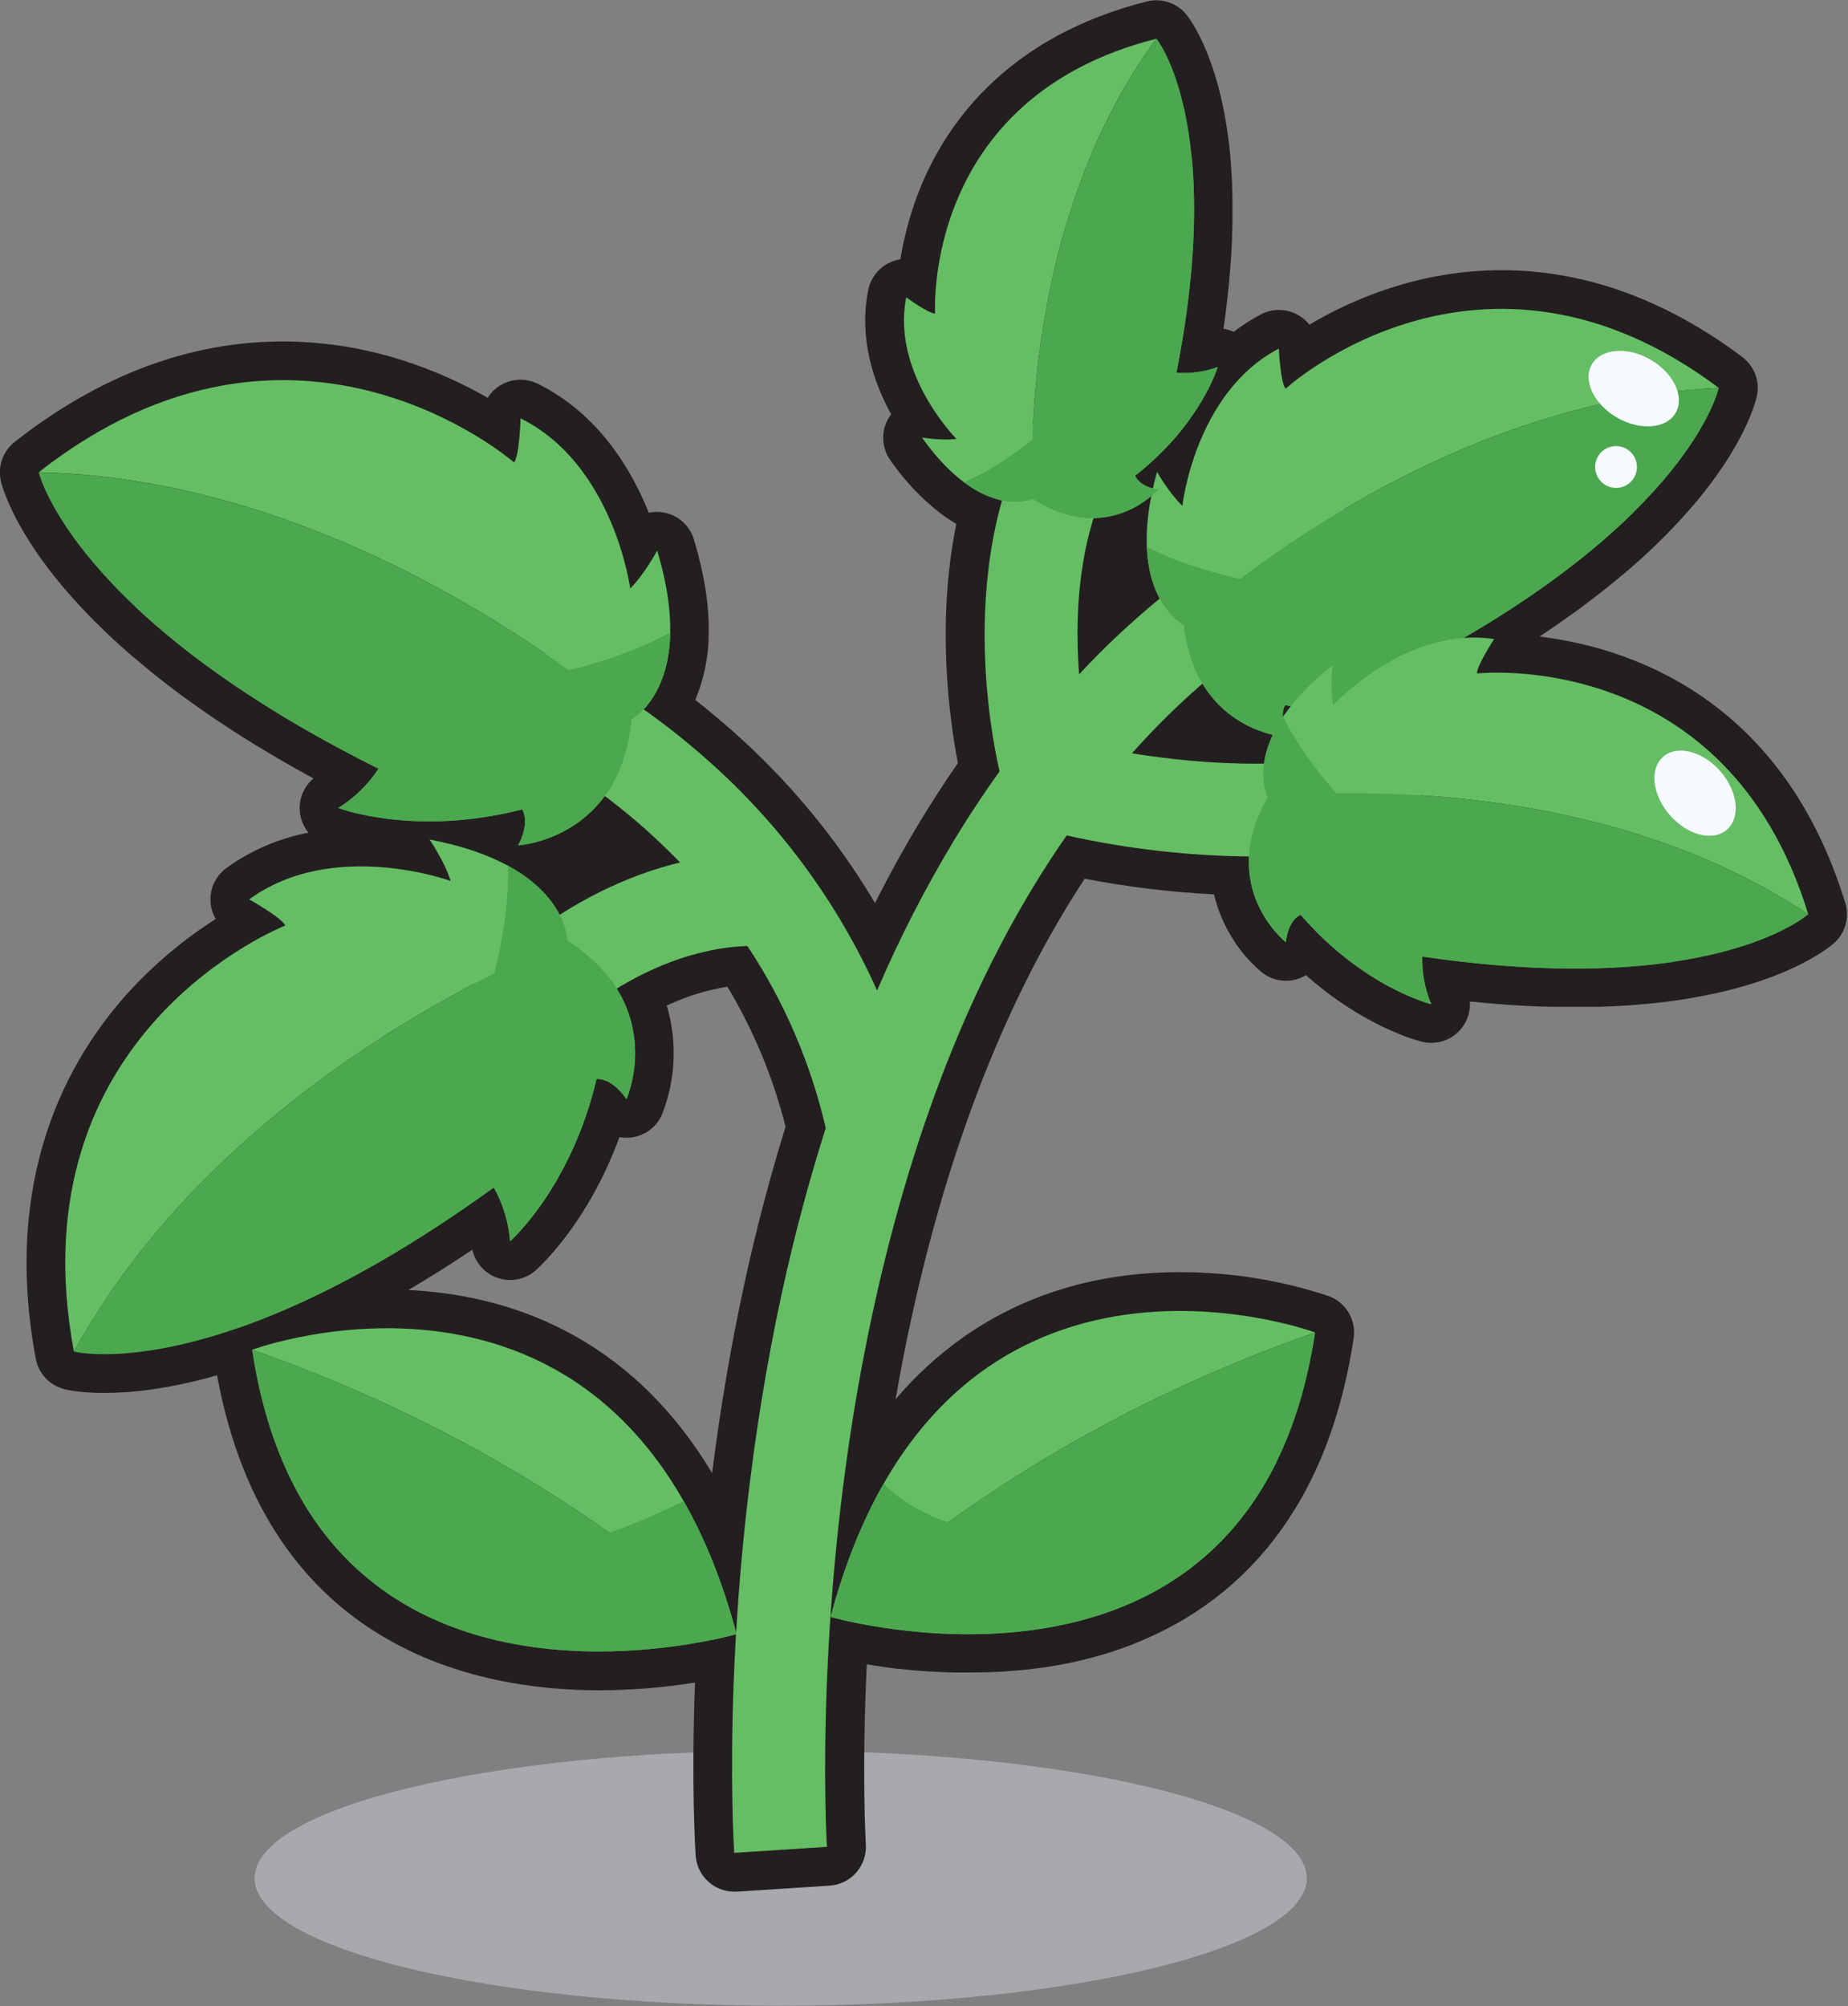 <svg width="716" height="777" viewBox="0 0 716 777" fill="none" xmlns="http://www.w3.org/2000/svg">
<rect x="0" y="0" width="716" height="777" fill="#808080" stroke="none"/>
<g clip-path="url(#clip0_4809_1742)">
<path d="M302.47 776.89C415.037 776.89 506.29 754.773 506.29 727.49C506.29 700.207 415.037 678.09 302.47 678.09C189.903 678.09 98.65 700.207 98.65 727.49C98.65 754.773 189.903 776.89 302.47 776.89Z" fill="#A7A9AC"/>
<path d="M714.94 349.74C690.32 269.3 629.94 250.59 596.45 246.57C597.59 245.82 598.7 245.07 599.8 244.33L600.72 243.7L603.24 241.97L604.57 241.04C605.3 240.53 606.02 240.04 606.73 239.52L607.86 238.72C608.86 238 609.86 237.28 610.86 236.58L612.14 235.64C612.75 235.19 613.36 234.74 613.92 234.31L615.34 233.25L618.29 231L620.87 229L623.6 226.82L625.03 225.65L627.68 223.47L628.68 222.66L631.4 220.34L632.32 219.54L633.83 218.2L634.62 217.5L636.1 216.17L636.26 216.02C637.41 215.02 638.52 213.95 639.62 212.91L640.11 212.45L641.6 211.02L642.13 210.51C674.56 179.07 680.13 155.89 680.71 153.35C681.296 150.556 681.073 147.653 680.067 144.982C679.061 142.311 677.314 139.982 675.03 138.27C645.29 115.97 613.92 104.66 581.81 104.66C549.7 104.66 523.74 116.01 507.32 125.76C505.916 123.982 504.127 122.547 502.089 121.559C500.051 120.572 497.815 120.059 495.55 120.06C493.112 120.048 490.708 120.635 488.55 121.77C484.848 123.705 481.325 125.964 478.02 128.52C476.747 127.946 475.401 127.552 474.02 127.35L474.17 126.35C474.45 124.44 474.71 122.56 474.96 120.64V120.37C475.19 118.6 475.4 116.86 475.6 115.13L475.74 113.9C475.94 112.1 476.13 110.32 476.29 108.58C476.29 108.53 476.29 108.16 476.29 108.16C476.45 106.51 476.58 104.9 476.71 103.31L476.79 102.31C476.92 100.6 477.04 98.909 477.13 97.309V96.99C477.22 95.409 477.3 93.86 477.36 92.279V91.45C477.42 89.829 477.47 88.23 477.5 86.76V86.44C477.5 84.92 477.5 83.439 477.5 81.99V81.32C477.5 79.779 477.5 78.26 477.5 76.779V76.639C477.5 75.18 477.43 73.74 477.38 72.299V71.919C477.38 70.45 477.26 69.01 477.18 67.6C477.18 67.6 477.18 67.519 477.18 67.48C477.1 66.1 477.01 64.749 476.91 63.42V63.19C473.83 24.049 461.09 7.4 459.65 5.63C457.847 3.416 455.449 1.763 452.739 0.865C450.029 -0.033 447.118 -0.139 444.35 0.56C391.44 13.93 367.79 46.279 357.27 71.07C353.3 80.489 350.47 90.349 348.84 100.44C345.797 100.903 342.969 102.291 340.742 104.417C338.515 106.542 336.995 109.301 336.39 112.32C332.64 131.03 338.47 148.07 345.27 160.46C344.983 160.84 344.713 161.23 344.46 161.63C342.888 164.146 342.097 167.071 342.188 170.037C342.279 173.002 343.247 175.874 344.97 178.29C350.354 186.093 356.904 193.023 364.39 198.84L364.52 198.94C366.443 200.385 368.446 201.72 370.52 202.94C362.75 241.19 367.76 278.07 371.14 295.58C366.22 302.67 361.47 309.98 356.97 317.38C350.7 327.69 344.71 338.53 339.03 349.79C324.139 324.738 305.419 302.172 283.55 282.91C278.97 278.85 274.243 274.916 269.37 271.11C272.811 262.936 274.586 254.158 274.59 245.29C274.77 234.37 272.85 222.18 268.89 209.05C268.055 206.198 266.391 203.658 264.111 201.753C261.83 199.848 259.035 198.664 256.08 198.35C255.57 198.3 255.08 198.27 254.57 198.27C253.497 198.27 252.428 198.387 251.38 198.62C244.44 181.31 231.58 160.12 208.3 148.62C204.971 146.973 201.149 146.619 197.575 147.628C194 148.636 190.927 150.935 188.95 154.08C171.51 144.08 143.72 132.26 109.59 132.26C73.51 132.26 38.59 145.35 5.69 171.16C3.445 172.924 1.749 175.292 0.803 177.986C-0.143 180.681 -0.3 183.589 0.35 186.37C0.99 189.1 7.62 213.99 43.66 247.37L44.26 247.93L45.9 249.43L46.48 249.96C47.69 251.04 48.92 252.14 50.23 253.27L50.34 253.37L52 254.8L53 255.61L54.62 256.97L55.62 257.82C56.62 258.65 57.62 259.49 58.69 260.33L59.69 261.16C60.16 261.55 60.69 261.93 61.14 262.32L62.64 263.49L64.23 264.73L65.37 265.6L67.29 267.06C68.22 267.77 69.16 268.47 70.12 269.18L73.42 271.59L74.98 272.7C75.63 273.17 78.38 275.1 78.38 275.1C79.46 275.85 80.55 276.61 81.65 277.35L82.95 278.24L85.3 279.81L86.39 280.53L89.26 282.42L90.63 283.3C91.857 284.1 93.097 284.893 94.35 285.68L95.41 286.34L98.41 288.19L99.87 289.09L102.77 290.84L104.09 291.63C105.47 292.46 106.86 293.28 108.33 294.14L109.05 294.55L112.72 296.66L114.16 297.48L117.48 299.34L118.81 300.07C119.68 300.56 120.56 301.07 121.44 301.52C118.417 304.059 116.516 307.688 116.151 311.619C115.786 315.55 116.986 319.467 119.49 322.52C108.009 324.726 97.149 329.416 87.67 336.26C84.668 338.453 82.588 341.682 81.832 345.322C81.077 348.962 81.699 352.753 83.58 355.96C71.109 363.904 59.74 373.46 49.77 384.38C26.16 410.38 0.77 456.09 13.86 526.29C14.384 529.095 15.697 531.692 17.646 533.777C19.594 535.861 22.097 537.347 24.86 538.06C26.23 538.409 31.38 539.56 40.45 539.56C49.97 539.56 64.64 538.25 84.09 532.72C103.6 638.66 184.69 654.72 232.02 654.72C244.5 654.699 256.958 653.696 269.28 651.72C267.82 690.51 269.33 715.61 269.53 718.72C269.784 722.522 271.476 726.085 274.262 728.685C277.048 731.286 280.719 732.728 284.53 732.72C284.86 732.72 285.19 732.72 285.53 732.72L321.46 730.38C325.427 730.122 329.129 728.302 331.754 725.317C334.379 722.331 335.712 718.427 335.46 714.46C335.46 713.95 333.81 686.46 335.84 644.66L337.42 644.92L337.69 644.97C339.17 645.21 340.69 645.44 342.34 645.67L342.65 645.72L345.01 646.04L345.41 646.09L347.82 646.39H348.16C349.92 646.59 351.75 646.79 353.59 646.96H353.95C354.86 647.05 355.77 647.13 356.72 647.2H357.09C358.03 647.28 358.98 647.35 359.95 647.41H360.25C362.25 647.55 364.37 647.66 366.44 647.74H366.74L369.74 647.83H370.25C371.25 647.83 372.33 647.83 373.36 647.83H375.28C376.97 647.83 378.67 647.83 380.43 647.77H380.76C381.85 647.77 382.94 647.71 384.04 647.66H384.51L387.9 647.49H388.2C390.59 647.34 392.99 647.15 395.29 646.92H395.69C396.85 646.81 398.01 646.68 399.12 646.55L399.64 646.48C400.81 646.34 401.99 646.19 403.21 646.02H403.49C405.99 645.67 408.49 645.26 410.93 644.8L411.29 644.73C412.49 644.5 413.69 644.26 414.88 644.01L415.37 643.91C416.58 643.65 417.79 643.37 419.01 643.08L419.31 643.01C421.84 642.4 424.38 641.72 426.83 641.01L427.26 640.89C428.47 640.53 429.67 640.15 430.94 639.74L431.38 639.6C432.6 639.2 433.81 638.78 435.02 638.35L435.35 638.23C437.89 637.32 440.43 636.32 442.88 635.23L443.28 635.07C444.48 634.549 445.67 634.01 446.85 633.46L447.36 633.23C448.56 632.66 449.76 632.08 450.94 631.49L451.27 631.31C453.76 630.039 456.27 628.68 458.57 627.31L459.02 627.05C460.17 626.35 461.32 625.64 462.49 624.89L462.95 624.59C464.15 623.81 465.31 623.03 466.4 622.27L466.7 622.05C469.07 620.39 471.42 618.609 473.63 616.82L474.05 616.47C475.11 615.6 476.2 614.67 477.27 613.74L477.74 613.32C478.87 612.32 479.92 611.32 480.94 610.38L481.23 610.1C483.41 608.01 485.55 605.79 487.6 603.51L487.96 603.11C488.92 602.03 489.9 600.886 490.9 599.68L491.29 599.21C492.29 598.02 493.22 596.81 494.17 595.56L494.4 595.27C496.32 592.72 498.2 590.04 499.97 587.27L500.29 586.77C501.11 585.49 501.96 584.12 502.79 582.77L503.15 582.15C504.01 580.68 504.8 579.279 505.56 577.87L505.79 577.45C506.67 575.79 507.45 574.28 508.17 572.82C515.92 557.03 521.4 538.7 524.46 518.33C524.974 514.916 524.295 511.429 522.537 508.458C520.779 505.486 518.05 503.212 514.81 502.02C496.241 495.865 476.802 492.738 457.24 492.76C425.52 492.76 397.43 501.12 373.74 517.6C363.805 524.538 354.816 532.74 347 542C348.76 531.77 350.77 521.35 353.07 510.82C367.82 443.1 390.4 385.82 420.25 340.37C436.799 343.549 453.55 345.574 470.38 346.43C470.47 346.81 470.57 347.21 470.67 347.62L470.86 348.31C471.16 349.419 471.51 350.54 471.86 351.65C471.96 351.92 472.05 352.19 472.16 352.49C472.39 353.12 472.62 353.75 472.88 354.38C473 354.69 473.12 354.99 473.24 355.26C474.121 357.336 475.122 359.36 476.24 361.32L476.67 362.06C479.872 367.617 484.029 372.566 488.95 376.68C491.041 378.326 493.532 379.386 496.168 379.751C498.804 380.117 501.49 379.775 503.95 378.76C504.642 378.46 505.31 378.109 505.95 377.71C508.21 379.71 510.53 381.64 512.87 383.46C514.46 384.7 516.11 385.91 517.76 387.08C520.06 388.71 522.42 390.26 524.76 391.7C525.89 392.4 527.08 393.1 528.37 393.83L529.9 394.69C531.05 395.32 532.19 395.93 533.26 396.47C535.12 397.47 536.99 398.31 538.82 399.12C542.729 400.913 546.78 402.381 550.93 403.51C553.221 404.076 555.613 404.095 557.913 403.563C560.212 403.031 562.353 401.964 564.163 400.449C565.972 398.934 567.399 397.013 568.326 394.843C569.253 392.673 569.656 390.314 569.5 387.96H570.01L574.01 388.35L575.43 388.48L579.08 388.8L579.83 388.86L584.05 389.18L585.37 389.27L588.29 389.45L589.76 389.54L592.76 389.7L593.84 389.75L597.65 389.9H598.71L601.71 389.98H603.2H605.68H607.03C608.1 389.98 609.17 389.98 610.22 389.98H614.09H615.74H617.74H619.32L622.37 389.87L625.72 389.73L627.46 389.64L630.72 389.44L631.85 389.36C633.01 389.27 634.16 389.19 635.27 389.09L636.43 388.99L638.33 388.82L639.33 388.72L641.43 388.5C642.87 388.34 644.28 388.18 645.75 387.99L646.35 387.92L648.28 387.66L648.96 387.56C691.49 381.56 708.86 366.87 710.71 365.21C712.807 363.296 714.317 360.826 715.066 358.087C715.815 355.349 715.771 352.454 714.94 349.74ZM288.31 497.66C283.19 521.28 279.05 545.66 275.9 570.6C243.19 516.01 195.45 501.44 158.2 499.68L160.57 498.27L162 497.41C163 496.84 163.94 496.25 164.89 495.66L166.22 494.85C167.59 494.01 168.97 493.15 170.32 492.3L171.09 491.81L174.67 489.53L176.03 488.65C177.09 487.97 178.15 487.27 179.21 486.57L180.52 485.71L183.01 484.05C183.576 486.595 184.795 488.949 186.548 490.88C188.302 492.81 190.528 494.25 193.007 495.058C195.487 495.866 198.134 496.013 200.688 495.485C203.241 494.958 205.614 493.774 207.57 492.05C208.57 491.14 217.93 482.7 227.68 466.39C228.76 464.6 229.8 462.76 230.79 460.94C233.244 456.388 235.467 451.715 237.45 446.94C238.35 444.799 239.2 442.64 240 440.46C240.904 440.623 241.821 440.707 242.74 440.71C243.18 440.71 243.62 440.69 244.06 440.65C246.719 440.415 249.268 439.474 251.442 437.926C253.617 436.377 255.339 434.276 256.43 431.84C261.81 418.336 262.483 403.413 258.34 389.48C265.8 385.984 273.703 383.528 281.83 382.18C291.955 399.067 299.549 417.348 304.37 436.44C298.27 456.03 292.87 476.59 288.31 497.66Z" fill="#231F20"/>
<path d="M555.08 322.019L544.28 287.689C507.48 299.289 466.53 296.329 438.58 291.789C464.699 262.332 496.529 238.487 532.14 221.699L516.82 189.119C479.628 206.661 446.117 231.127 418.08 261.209C416.08 234.539 418.08 196.649 439.83 169.689L411.83 147.109C368.25 201.209 383.19 280.929 387.27 298.789C381.23 307.189 375.44 315.946 369.9 325.059C358.531 343.874 348.48 363.454 339.82 383.659C324.459 349.392 301.913 318.825 273.71 294.029C241.71 265.699 213.05 253.269 211.84 252.749L197.65 285.839C197.91 285.949 223.09 297.009 250.8 321.839C255.22 325.839 259.453 329.916 263.5 334.069C236.96 340.479 201.31 357.529 166.31 400.439L194.21 423.189C233.98 374.399 272.28 366.959 289.58 366.419C303.839 387.925 314.119 411.818 319.93 436.959C313.45 457.279 307.783 478.559 302.93 500.799C278.15 615.179 284.2 713.549 284.47 717.679L320.39 715.349C320.33 714.349 314.39 617.169 338.29 507.599C354.43 433.499 379.43 372.166 413.29 323.599C437.077 328.897 461.361 331.636 485.73 331.769C508.01 331.839 532 329.309 555.08 322.019Z" fill="#66BE64"/>
<path d="M219.81 364.32C219.81 364.32 219.71 335.32 166.44 325.17C166.44 325.17 172.29 333.77 174.61 341.23C174.61 341.23 129.12 324.62 96.53 348.37C96.53 348.37 109.22 355.46 110.53 358.51C110.53 358.51 5.46 399.35 28.63 523.51C89.39 412.96 219.81 364.32 219.81 364.32Z" fill="#66BE64"/>
<path d="M219.81 364.319C219.81 364.319 89.39 412.959 28.61 523.509C28.61 523.509 83.91 537.769 191.33 459.959C194.91 466.376 197.068 473.486 197.66 480.809C197.66 480.809 221.26 460.029 231.13 417.939C231.13 417.939 236.89 417.159 242.74 425.759C242.74 425.759 258.99 389.549 219.81 364.319Z" fill="#4CA84E"/>
<g style="mix-blend-mode:multiply">
<path d="M219.81 364.319C219.81 364.319 219.75 347.809 196.81 335.319C196.81 335.319 203.02 435.319 91.95 514.469C117.5 505.619 150.67 489.369 191.3 459.939C194.88 466.355 197.038 473.466 197.63 480.789C197.63 480.789 221.23 460.009 231.1 417.919C231.1 417.919 236.86 417.139 242.71 425.739C242.74 425.759 258.99 389.549 219.81 364.319Z" fill="#4CA84E"/>
</g>
<path d="M458.73 242.17C458.73 242.17 435.06 230.38 448.29 182.77C448.29 182.77 452.95 191.02 458.11 195.93C458.11 195.93 462.91 152.07 495.46 135.04C495.46 135.04 496.13 148.26 498.1 150.55C498.1 150.55 573.87 81.2 665.94 150.25C551.08 155.28 458.73 242.17 458.73 242.17Z" fill="#66BE64"/>
<path d="M458.73 242.17C458.73 242.17 551.08 155.28 665.94 150.25C665.94 150.25 655.26 201.17 548.34 257.51C552.138 263.021 557.076 267.653 562.82 271.09C562.82 271.09 536.33 281.99 497.95 273.09C497.95 273.09 494.95 277.48 499.66 285.73C499.66 285.7 463.52 284.36 458.73 242.17Z" fill="#4CA84E"/>
<g style="mix-blend-mode:multiply">
<path d="M458.73 242.169C458.73 242.169 445.26 235.449 444.33 211.709C444.33 211.709 523.53 257.159 632.98 198.369C615.45 215.669 588.79 236.199 548.34 257.509C552.138 263.021 557.077 267.652 562.82 271.089C562.82 271.089 536.33 281.989 497.95 273.089C497.95 273.089 494.95 277.479 499.66 285.729C499.66 285.699 463.52 284.359 458.73 242.169Z" fill="#4CA84E"/>
</g>
<path d="M491.17 308.88C491.17 308.88 479.67 286.69 516.29 257.71C516.29 257.71 515.29 266.61 516.46 273.23C516.46 273.23 544.56 242.41 578.9 247.54C578.9 247.54 572.04 258.01 572.28 260.86C572.28 260.86 668.76 250.12 700.6 354.13C610.08 293.96 491.17 308.88 491.17 308.88Z" fill="#66BE64"/>
<path d="M491.17 308.88C491.17 308.88 610.08 293.96 700.6 354.13C700.6 354.13 664.08 387.07 551.05 370.52C550.874 376.845 552.061 383.134 554.53 388.96C554.53 388.96 528.24 382.51 503.91 354.32C503.91 354.32 499.2 356.03 498.17 364.92C498.17 364.96 471.33 343.76 491.17 308.88Z" fill="#4CA84E"/>
<g style="mix-blend-mode:multiply">
<path d="M491.17 308.88C491.17 308.88 484.63 296.25 497.17 277.6C497.17 277.6 532.33 356.43 648.65 372.52C625.65 375.96 593.83 376.78 551.08 370.52C550.895 376.843 552.072 383.131 554.53 388.96C554.53 388.96 528.24 382.51 503.91 354.32C503.91 354.32 499.2 356.03 498.17 364.92C498.17 364.96 471.33 343.76 491.17 308.88Z" fill="#4CA84E"/>
</g>
<path d="M400.2 193.28C400.2 193.28 380.61 202.23 357.2 169.48C357.2 169.48 364.81 170.75 370.56 170C370.56 170 345.24 144.5 351.12 115.17C351.12 115.17 359.84 121.52 362.3 121.44C362.3 121.44 357.18 37.96 448.04 15C392.48 90.3 400.2 193.28 400.2 193.28Z" fill="#66BE64"/>
<path d="M400.2 193.28C400.2 193.28 392.48 90.3 448.08 14.96C448.08 14.96 474.86 47.8 455.8 144.35C461.23 144.768 466.687 144.015 471.8 142.14C471.8 142.14 465.13 164.49 439.8 184.22C439.8 184.22 441.07 188.34 448.68 189.62C448.72 189.66 429.37 211.85 400.2 193.28Z" fill="#4CA84E"/>
<g style="mix-blend-mode:multiply">
<path d="M400.2 193.28C400.2 193.28 389.05 198.37 373.54 186.81C373.54 186.81 442.87 159.92 461.68 60.51C463.68 80.51 463.01 107.87 455.8 144.39C461.23 144.808 466.687 144.054 471.8 142.18C471.8 142.18 465.13 164.53 439.8 184.26C439.8 184.26 441.07 188.38 448.68 189.66C448.72 189.66 429.37 211.85 400.2 193.28Z" fill="#4CA84E"/>
</g>
<path d="M244.62 278.699C244.62 278.699 270.3 265.179 254.62 213.259C254.62 213.259 249.71 222.429 244.17 227.939C244.17 227.939 237.82 179.939 201.69 162.039C201.69 162.039 201.28 176.569 199.17 179.129C199.17 179.129 114.33 104.909 15 182.929C141.08 185.629 244.62 278.699 244.62 278.699Z" fill="#66BE64"/>
<path d="M244.62 278.7C244.62 278.7 141.08 185.63 15 182.96C15 182.96 28 238.58 146.67 297.77C142.621 303.891 137.304 309.071 131.08 312.96C131.08 312.96 160.42 324.26 202.31 313.52C202.31 313.52 205.66 318.27 200.75 327.43C200.79 327.47 240.4 325.1 244.62 278.7Z" fill="#4CA84E"/>
<g style="mix-blend-mode:multiply">
<path d="M244.62 278.7C244.62 278.7 259.24 270.96 259.68 244.96C259.68 244.96 173.89 296.78 52.34 234.96C72.01 253.5 101.77 275.38 146.67 297.77C142.621 303.891 137.304 309.071 131.08 312.96C131.08 312.96 160.42 324.26 202.31 313.52C202.31 313.52 205.66 318.27 200.75 327.43C200.79 327.47 240.4 325.1 244.62 278.7Z" fill="#4CA84E"/>
</g>
<path d="M321.82 626.3C365.46 462.71 509.54 516.12 509.55 516.12C439.99 540.43 377.15 576.69 321.82 626.3Z" fill="#66BE64"/>
<path d="M509.55 516.119C485.86 673.749 321.82 626.299 321.82 626.299C377.15 576.689 439.99 540.429 509.55 516.119Z" fill="#4CA84E"/>
<g style="mix-blend-mode:multiply">
<path d="M494.62 566.229C382.47 624.229 342.44 574.559 342.44 574.559C334.31 588.769 327.28 605.84 321.82 626.299C321.82 626.299 447.31 662.599 494.62 566.229Z" fill="#4CA84E"/>
</g>
<path d="M285.38 632.959C241.74 469.409 97.67 522.819 97.66 522.819C167.21 547.139 230.08 583.389 285.38 632.959Z" fill="#66BE64"/>
<path d="M97.66 522.819C121.34 680.449 285.38 632.959 285.38 632.959C230.08 583.389 167.21 547.139 97.66 522.819Z" fill="#4CA84E"/>
<g style="mix-blend-mode:multiply">
<path d="M285.38 632.96C279.94 612.57 272.94 595.56 264.86 581.39C169.1 629.95 117.16 581.39 117.16 581.39C167.48 667.1 285.38 632.96 285.38 632.96Z" fill="#4CA84E"/>
</g>
<path d="M649.233 159.905C652.811 153.707 648.439 144.482 639.466 139.302C630.493 134.121 620.318 134.947 616.739 141.145C613.16 147.344 617.533 156.569 626.506 161.749C635.479 166.93 645.654 166.104 649.233 159.905Z" fill="#F6FAFE"/>
<path d="M669.124 321.332C674.503 316.61 673.323 306.47 666.487 298.684C659.652 290.898 649.75 288.414 644.371 293.136C638.992 297.858 640.173 307.998 647.008 315.785C653.844 323.571 663.745 326.055 669.124 321.332Z" fill="#F6FAFE"/>
<path d="M626.13 188.989C630.604 188.989 634.23 185.363 634.23 180.889C634.23 176.416 630.604 172.789 626.13 172.789C621.656 172.789 618.03 176.416 618.03 180.889C618.03 185.363 621.656 188.989 626.13 188.989Z" fill="#F6FAFE"/>
</g>
<defs>
<clipPath id="clip0_4809_1742">
<rect width="715.6" height="776.89" fill="white"/>
</clipPath>
</defs>
</svg>
